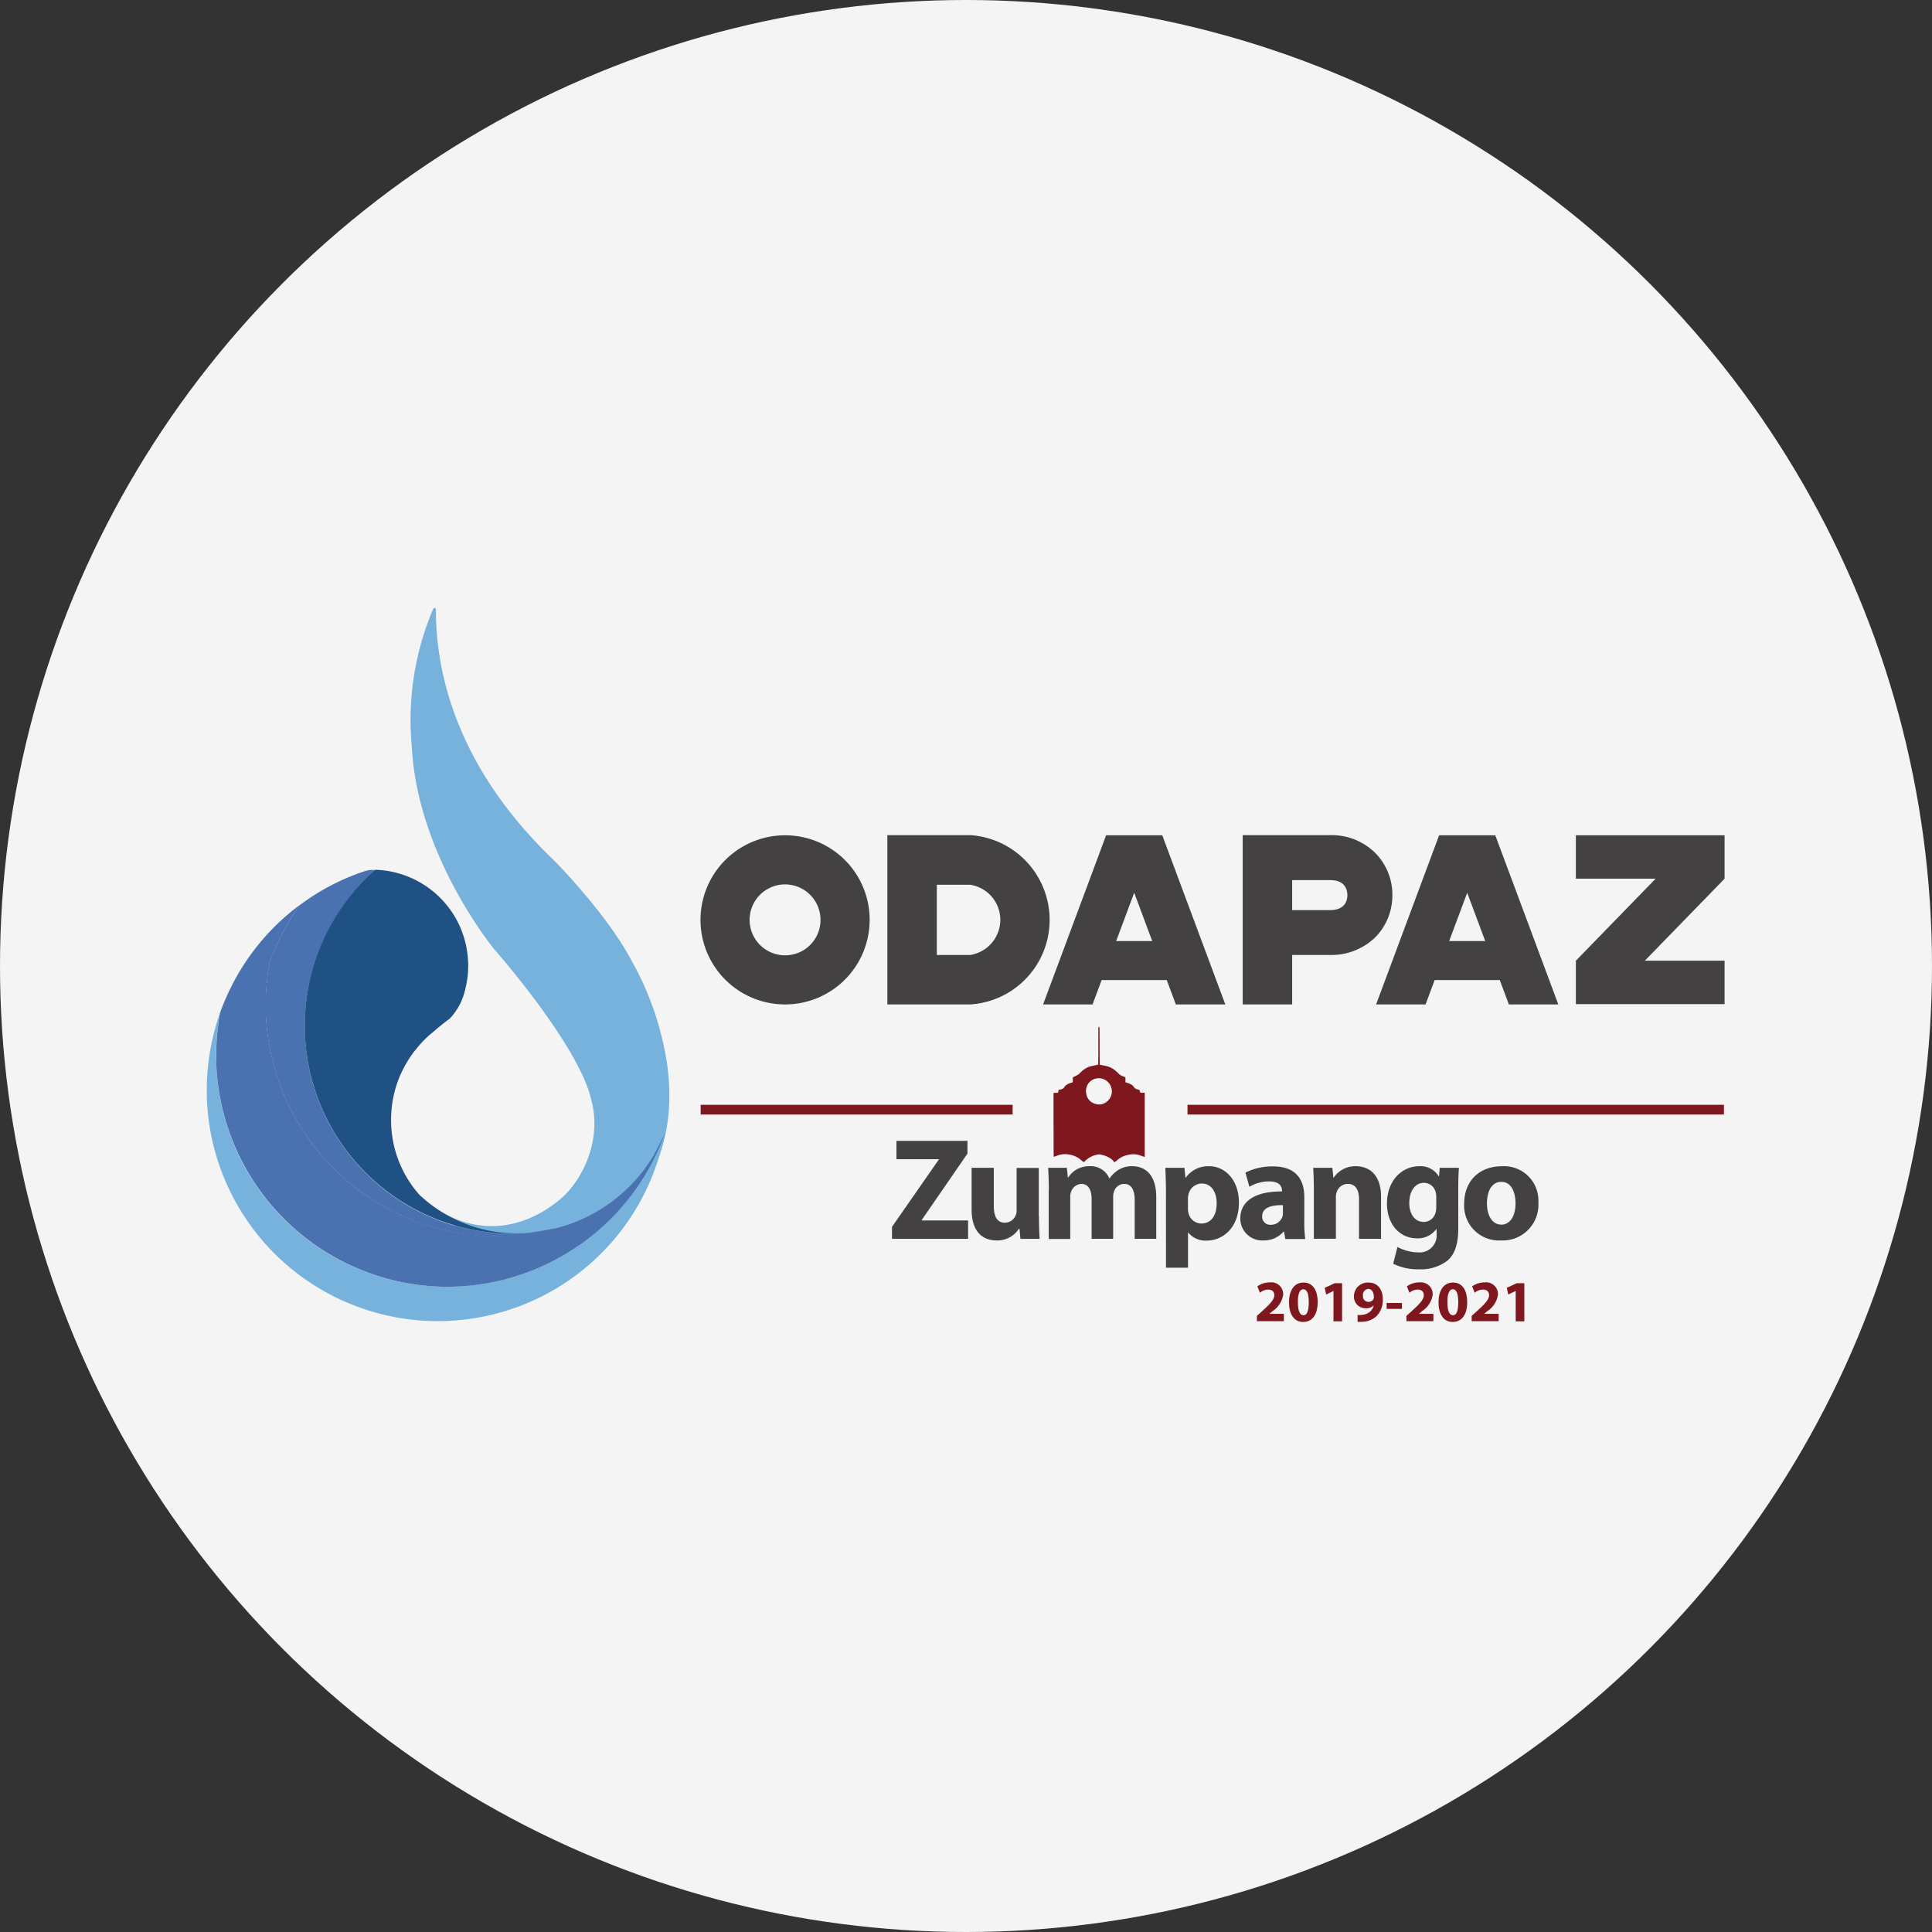 <svg xmlns="http://www.w3.org/2000/svg" width="327" height="327" viewBox="0 0 327 327">
  <rect x="0" y="0" width="327" height="327" fill="#333333" stroke="none"/>
  <g id="icon-oda" transform="translate(-2482 -417)">
    <circle id="Elipse_4" data-name="Elipse 4" cx="163.5" cy="163.5" r="163.5" transform="translate(2482 417)" fill="#f4f4f4"/>
    <g id="logo-odapaz-oda" transform="translate(2513.92 518.612)">
      <path id="XMLID_44_" d="M174.112,78.2a51.266,51.266,0,0,0-5.617-16.582l-.027-.027-.027-.027c-4.105-8.156-13.26-17.365-13.314-17.446-16.663-15.853-20.039-31.895-20.093-42.1V1.551c-.054-.324-.324-.432-.54.054a2.814,2.814,0,0,0-.135.324,48.049,48.049,0,0,0-3.4,22.956v.054c1,18.392,13.827,33.974,13.962,34.136,0,0,14.395,16.312,16.42,25.548,1.593,5.914-.783,12.072-4.159,15.691,0,0-9.317,10.182-21.416,3.079-4.267-2.512,5.4,5.158,8.453,6A32.3,32.3,0,0,0,152.4,110.5c6.86-.432,10.182-3.052,10.182-3.052l.054-.027c9.4-7.13,13.26-16.96,11.478-29.221" transform="translate(-93.166)" fill="#76b2db"/>
      <path id="XMLID_43_" d="M4.651,262.748h0c.027.108,0,.243.027.351A39.109,39.109,0,0,0,80.3,276.008c.081-.243.189-.486.27-.756a38.4,38.4,0,0,1-1.863,6.59A39.109,39.109,0,0,1,3.085,268.933v-.351h0A39.314,39.314,0,0,1,5.354,254.7a37.671,37.671,0,0,0-.7,8.048" transform="translate(0 -184.984)" fill="#76b2db"/>
      <path id="XMLID_42_" d="M84.869,226.228c-.081.243-.189.486-.27.756-.378,1-.81,1.971-1.269,2.944A39.181,39.181,0,0,1,47.086,252.1,39.252,39.252,0,0,1,8.98,214.048V213.7h0a39.5,39.5,0,0,1,.675-8.048,41.57,41.57,0,0,1,1.944-4.483A38.843,38.843,0,0,1,22.4,188.04c.243-.189.486-.378.729-.54A41.33,41.33,0,0,0,20,192.631a44.037,44.037,0,0,0-1.944,4.483,39.5,39.5,0,0,0-.675,8.048h0v.351a39.209,39.209,0,0,0,38.106,38.025c3.916.108,11.208-1.377,11.208-1.377a27.117,27.117,0,0,0,16.1-11.91c.81-1.3,2.08-4.078,2.08-4.024" transform="translate(-4.302 -135.933)" fill="#4a72b0"/>
      <path id="XMLID_41_" d="M40.655,181.083A41.566,41.566,0,0,1,42.6,176.6a39.435,39.435,0,0,1,3.133-5.131,38.5,38.5,0,0,1,11.154-5.806,3.972,3.972,0,0,1,1.134-.162c.162,0,.324.027.513.027A35.171,35.171,0,0,0,81.786,227.1c.945,0,1.863-.054,2.809-.135a41.3,41.3,0,0,1-6.482.567A39.3,39.3,0,0,1,39.98,189.455V189.1h0a39.4,39.4,0,0,1,.675-8.021" transform="translate(-26.929 -119.874)" fill="#4a72b0"/>
      <path id="XMLID_40_" d="M64.5,191.786A35.04,35.04,0,0,1,76.437,165.4a16.237,16.237,0,0,1,14.125,9.182A16.825,16.825,0,0,1,91.7,177.8a18.737,18.737,0,0,1,.405,2.512c.027.432.054.864.054,1.3,0,.378-.027.729-.027,1.08a18.235,18.235,0,0,1-.783,4.051,10.464,10.464,0,0,1-2.3,3.835c-1.107.837-2.053,1.593-2.809,2.269a17.6,17.6,0,0,0-2.836,2.836,1.176,1.176,0,0,1-.162.189c-.135.189-.243.3-.3.378a20,20,0,0,0-2.134,3.592c-.162.324-.3.675-.432,1.026a18.8,18.8,0,0,0-1.269,6.887,18.994,18.994,0,0,0,4.753,12.612,23.865,23.865,0,0,0,15.259,6.536h.189c.243,0,.486.027.729.027h.324c.405,0,.837,0,1.242-.027l1.188-.081c-.081,0-.162.027-.216.027-.918.081-1.863.135-2.782.135a35.2,35.2,0,0,1-35.3-35.19" transform="translate(-44.833 -119.801)" fill="#205184"/>
      <path id="XMLID_95_" d="M341.127,158.114A14.314,14.314,0,1,1,326.814,143.8a14.3,14.3,0,0,1,14.314,14.314m-8.318,0a6,6,0,1,0-6,6,5.982,5.982,0,0,0,6-6" transform="translate(-225.856 -104.035)" fill="#434142"/>
      <path id="XMLID_92_" d="M457.066,158.041a14.337,14.337,0,0,1-13.422,14.314H429.6V143.7h14.043a14.382,14.382,0,0,1,13.422,14.341m-8.345,0a6.015,6.015,0,0,0-5.077-5.941h-5.671v11.883h5.671a6.039,6.039,0,0,0,5.077-5.941" transform="translate(-311.331 -103.962)" fill="#434142"/>
      <path id="XMLID_89_" d="M558.042,172.427H549.67L548.13,168.3H537.111l-1.539,4.132H527.2L537.868,143.8h9.506Zm-12.369-10.722-3.052-8.183-3.052,8.183Z" transform="translate(-382.573 -104.035)" fill="#434142"/>
      <path id="XMLID_86_" d="M677.632,153.855a10.112,10.112,0,0,1-2.7,6.941,10.592,10.592,0,0,1-7.616,3.187h-6.644v8.372H652.3V143.7h14.989a10.485,10.485,0,0,1,7.616,3.187,10.079,10.079,0,0,1,2.728,6.968m-7.616,0c0-.756-.27-2.539-2.89-2.539h-6.455v5.077h6.455c2.62-.027,2.89-1.782,2.89-2.539" transform="translate(-473.887 -103.962)" fill="#434142"/>
      <path id="XMLID_83_" d="M766.742,172.427H758.37L756.83,168.3H745.811l-1.539,4.132H735.9L746.568,143.8h9.506Zm-12.369-10.722-3.052-8.183-3.052,8.183Z" transform="translate(-534.91 -104.035)" fill="#434142"/>
      <path id="XMLID_29_" d="M886.27,151.146l-13.5,13.881h13.5v7.346H861.1v-7.346l13.5-13.881H861.1V143.8h25.17Z" transform="translate(-626.297 -104.035)" fill="#434142"/>
      <path id="XMLID_28_" d="M432.5,349.857l7.913-11.37v-.081h-7.157V335.3h12.018v2.161l-7.724,11.208v.108h7.832v3.106H432.5Z" transform="translate(-313.448 -243.817)" fill="#434142"/>
      <path id="XMLID_27_" d="M493.8,360.356c0,1.566.054,2.863.108,3.862h-3.241l-.162-1.7h-.108a4.285,4.285,0,0,1-3.754,1.971c-2.431,0-4.24-1.512-4.24-5.239V352.2h3.754v6.482c0,1.755.567,2.809,1.863,2.809a2,2,0,0,0,1.863-1.3,1.893,1.893,0,0,0,.135-.81v-7.157h3.754v8.129Z" transform="translate(-349.872 -256.153)" fill="#434142"/>
      <path id="XMLID_26_" d="M530.508,355.3c0-1.512-.054-2.782-.108-3.835h3.16l.162,1.62h.081a4.171,4.171,0,0,1,3.646-1.89,3.4,3.4,0,0,1,3.295,2.053h.054a5.237,5.237,0,0,1,1.539-1.458,4.278,4.278,0,0,1,2.3-.594c2.323,0,4.051,1.62,4.051,5.212v7.076h-3.646v-6.536c0-1.755-.567-2.755-1.782-2.755a1.84,1.84,0,0,0-1.728,1.3,2.921,2.921,0,0,0-.135.972v7.022h-3.646v-6.725c0-1.512-.54-2.566-1.728-2.566a1.944,1.944,0,0,0-1.755,1.35,2.3,2.3,0,0,0-.135.945v7.022h-3.646V355.3Z" transform="translate(-384.909 -255.423)" fill="#434142"/>
      <path id="XMLID_76_" d="M603.908,355.494c0-1.566-.054-2.917-.108-4.024h3.241l.162,1.674h.054a4.646,4.646,0,0,1,4-1.944c2.62,0,5,2.3,5,6.13,0,4.375-2.782,6.455-5.455,6.455a3.754,3.754,0,0,1-3.133-1.377h-.027v5.969h-3.727Zm3.727,2.836a3.321,3.321,0,0,0,.081.783A2.28,2.28,0,0,0,609.9,360.9c1.62,0,2.593-1.35,2.593-3.4,0-1.917-.864-3.376-2.539-3.376a2.349,2.349,0,0,0-2.242,1.89,2.568,2.568,0,0,0-.081.675Z" transform="translate(-438.486 -255.423)" fill="#434142"/>
      <path id="XMLID_73_" d="M658.416,363.561l-.216-1.215h-.081a4.383,4.383,0,0,1-3.43,1.485,3.7,3.7,0,0,1-3.889-3.7c0-3.133,2.809-4.618,7.049-4.591v-.162c0-.648-.351-1.539-2.187-1.539a6.507,6.507,0,0,0-3.322.918l-.675-2.4a10.044,10.044,0,0,1,4.672-1.053c4,0,5.293,2.35,5.293,5.185v4.186a20.519,20.519,0,0,0,.162,2.917h-3.376Zm-.432-5.7c-1.971-.027-3.484.432-3.484,1.89a1.36,1.36,0,0,0,1.485,1.431,2.039,2.039,0,0,0,1.945-1.377,2.366,2.366,0,0,0,.081-.648v-1.3Z" transform="translate(-472.792 -255.496)" fill="#434142"/>
      <path id="XMLID_21_" d="M696.608,355.3c0-1.512-.054-2.782-.108-3.835h3.241l.162,1.647h.081a4.411,4.411,0,0,1,3.7-1.917c2.458,0,4.294,1.62,4.294,5.158v7.13h-3.727v-6.671c0-1.539-.54-2.62-1.89-2.62a1.98,1.98,0,0,0-1.891,1.4,2.416,2.416,0,0,0-.135.945v6.941h-3.727Z" transform="translate(-506.15 -255.423)" fill="#434142"/>
      <path id="XMLID_69_" d="M754.88,351.47c-.054.756-.108,1.782-.108,3.565v6.725c0,2.323-.459,4.213-1.809,5.4a7.411,7.411,0,0,1-4.888,1.485,9.28,9.28,0,0,1-4.321-.945l.729-2.836a7.447,7.447,0,0,0,3.484.918,2.874,2.874,0,0,0,3.133-3.16v-.783h-.054a3.838,3.838,0,0,1-3.241,1.566c-2.971,0-5.1-2.4-5.1-5.887,0-3.862,2.512-6.32,5.455-6.32a3.6,3.6,0,0,1,3.295,1.7h.054l.135-1.431Zm-3.835,4.888a2.944,2.944,0,0,0-.081-.7,2.054,2.054,0,0,0-2.026-1.647c-1.35,0-2.458,1.242-2.458,3.43,0,1.782.891,3.187,2.458,3.187a2.057,2.057,0,0,0,1.971-1.512,2.92,2.92,0,0,0,.135-.972Z" transform="translate(-539.873 -255.423)" fill="#434142"/>
      <path id="XMLID_66_" d="M803.658,357.33a6.046,6.046,0,0,1-6.347,6.428,5.888,5.888,0,0,1-6.212-6.185c0-3.889,2.566-6.374,6.428-6.374a5.812,5.812,0,0,1,6.13,6.131m-8.7.135c0,2.053.864,3.619,2.458,3.619,1.458,0,2.377-1.458,2.377-3.619,0-1.782-.675-3.619-2.377-3.619-1.81,0-2.458,1.836-2.458,3.619" transform="translate(-575.202 -255.422)" fill="#434142"/>
      <path id="XMLID_63_" d="M533.727,285.81a3.641,3.641,0,0,0,.648-.216,3.814,3.814,0,0,1,2.269-.108c1.485.351,1.836,1.134,2.242,1.215a3.876,3.876,0,0,1,2.566-1.3,4.484,4.484,0,0,1,2.079.81,2.068,2.068,0,0,1,.243.243.588.588,0,0,1,.108.135.474.474,0,0,0,.108.135,1.729,1.729,0,0,0,.513-.351,3.742,3.742,0,0,1,1.728-.864,3.623,3.623,0,0,1,2.269.108c.162.054.513.189.648.216V274.981c-.648-.108-.729.27-.891-.513a1.79,1.79,0,0,1-.7-.216c-.459-.351-.162-.621-1.674-1.053v-.81c0-.054-.513-.243-.567-.27a1.637,1.637,0,0,1-.7-.513,1.351,1.351,0,0,0-.216-.189,3.8,3.8,0,0,0-2.187-1.053,5.976,5.976,0,0,0-.675-.135c-.027-1.08-.027-2.188-.027-3.268,0-.216,0-2.863-.027-3.025-.027-.108-.027-.108-.081-.135-.162.108-.108.513-.108.729v2.431c0,1.08,0,2.161-.027,3.241-.054.027-1.107.243-1.323.3a3.692,3.692,0,0,0-1.512.891,2.8,2.8,0,0,0-.405.405,7.125,7.125,0,0,1-1.053.567v.837a2.947,2.947,0,0,0-1.242.567c-.27.27-.216.486-.756.621-.324.108-.378,0-.405.162a.848.848,0,0,1-.162.432,2.873,2.873,0,0,0-.7.027v5.05c.027,1.891,0,3.835.027,5.752m7.373-13.287a2.225,2.225,0,0,1,.648,4.4,1.968,1.968,0,0,1-.972-.081,2.052,2.052,0,0,1-1.539-1.782,2.144,2.144,0,0,1,1.863-2.539" transform="translate(-387.318 -191.627)" fill="#7f181e" fill-rule="evenodd"/>
      <path id="XMLID_14_" d="M661.2,430.59v-.918l.837-.756c1.4-1.269,2.107-2,2.107-2.755,0-.54-.324-.945-1.053-.945a2.2,2.2,0,0,0-1.377.54l-.432-1.08a3.5,3.5,0,0,1,2.107-.675,2.016,2.016,0,0,1,2.268,2.025,4,4,0,0,1-1.728,2.782l-.594.486v.027h2.431v1.242H661.2Z" transform="translate(-480.384 -308.562)" fill="#7f181e"/>
      <path id="XMLID_59_" d="M686.161,427.395c0,2-.81,3.376-2.458,3.376-1.674,0-2.4-1.512-2.4-3.322,0-1.863.783-3.349,2.458-3.349,1.728,0,2.4,1.539,2.4,3.295m-3.349.054c0,1.485.351,2.188.945,2.188s.891-.729.891-2.215c0-1.431-.3-2.188-.918-2.188-.567,0-.945.7-.918,2.215" transform="translate(-495.056 -308.635)" fill="#7f181e"/>
      <path id="XMLID_11_" d="M705.185,425.823h-.027l-1.215.594-.243-1.134,1.7-.783h1.242v6.455h-1.458Z" transform="translate(-511.406 -308.927)" fill="#7f181e"/>
      <path id="XMLID_55_" d="M722.621,429.582a2.559,2.559,0,0,0,.648,0,2.524,2.524,0,0,0,1.269-.405,2.025,2.025,0,0,0,.81-1.188h-.027a1.719,1.719,0,0,1-1.3.459A1.956,1.956,0,0,1,722,426.423a2.348,2.348,0,0,1,2.431-2.323c1.674,0,2.458,1.269,2.458,2.782a3.857,3.857,0,0,1-1.134,2.971,3.689,3.689,0,0,1-2.458.891,5.549,5.549,0,0,1-.675,0v-1.161Zm.918-3.241a.909.909,0,0,0,.918,1.026.927.927,0,0,0,.837-.432.654.654,0,0,0,.081-.378c0-.675-.27-1.377-.945-1.377a1,1,0,0,0-.891,1.161" transform="translate(-524.764 -308.635)" fill="#7f181e"/>
      <rect id="XMLID_8_" width="2.593" height="0.999" transform="translate(202.773 118.922)" fill="#7f181e"/>
      <path id="XMLID_7_" d="M754.9,430.59v-.918l.837-.756c1.4-1.269,2.106-2,2.106-2.755,0-.54-.324-.945-1.053-.945a2.2,2.2,0,0,0-1.377.54l-.432-1.08a3.5,3.5,0,0,1,2.106-.675,2.016,2.016,0,0,1,2.269,2.025,4,4,0,0,1-1.728,2.782l-.594.486v.027h2.431v1.242H754.9Z" transform="translate(-548.779 -308.562)" fill="#7f181e"/>
      <path id="XMLID_50_" d="M779.861,427.395c0,2-.81,3.376-2.458,3.376-1.674,0-2.4-1.512-2.4-3.322,0-1.863.783-3.349,2.458-3.349,1.728,0,2.4,1.539,2.4,3.295m-3.349.054c0,1.485.351,2.188.945,2.188s.891-.729.891-2.215c0-1.431-.3-2.188-.918-2.188-.567,0-.945.7-.918,2.215" transform="translate(-563.45 -308.635)" fill="#7f181e"/>
      <path id="XMLID_4_" d="M795.8,430.59v-.918l.837-.756c1.4-1.269,2.107-2,2.107-2.755,0-.54-.324-.945-1.053-.945a2.2,2.2,0,0,0-1.377.54l-.432-1.08a3.5,3.5,0,0,1,2.107-.675,2.016,2.016,0,0,1,2.269,2.025,4,4,0,0,1-1.728,2.782l-.594.486v.027h2.431v1.242H795.8Z" transform="translate(-578.633 -308.562)" fill="#7f181e"/>
      <path id="XMLID_3_" d="M819.312,425.823h-.027l-1.242.594-.243-1.134,1.7-.783h1.269v6.455h-1.458Z" transform="translate(-594.691 -308.927)" fill="#7f181e"/>
      <rect id="XMLID_2_" width="52.798" height="1.647" transform="translate(86.671 85.38)" fill="#7f181e"/>
      <rect id="XMLID_1_" width="90.797" height="1.647" transform="translate(169.068 85.38)" fill="#7f181e"/>
    </g>
  </g>
</svg>
